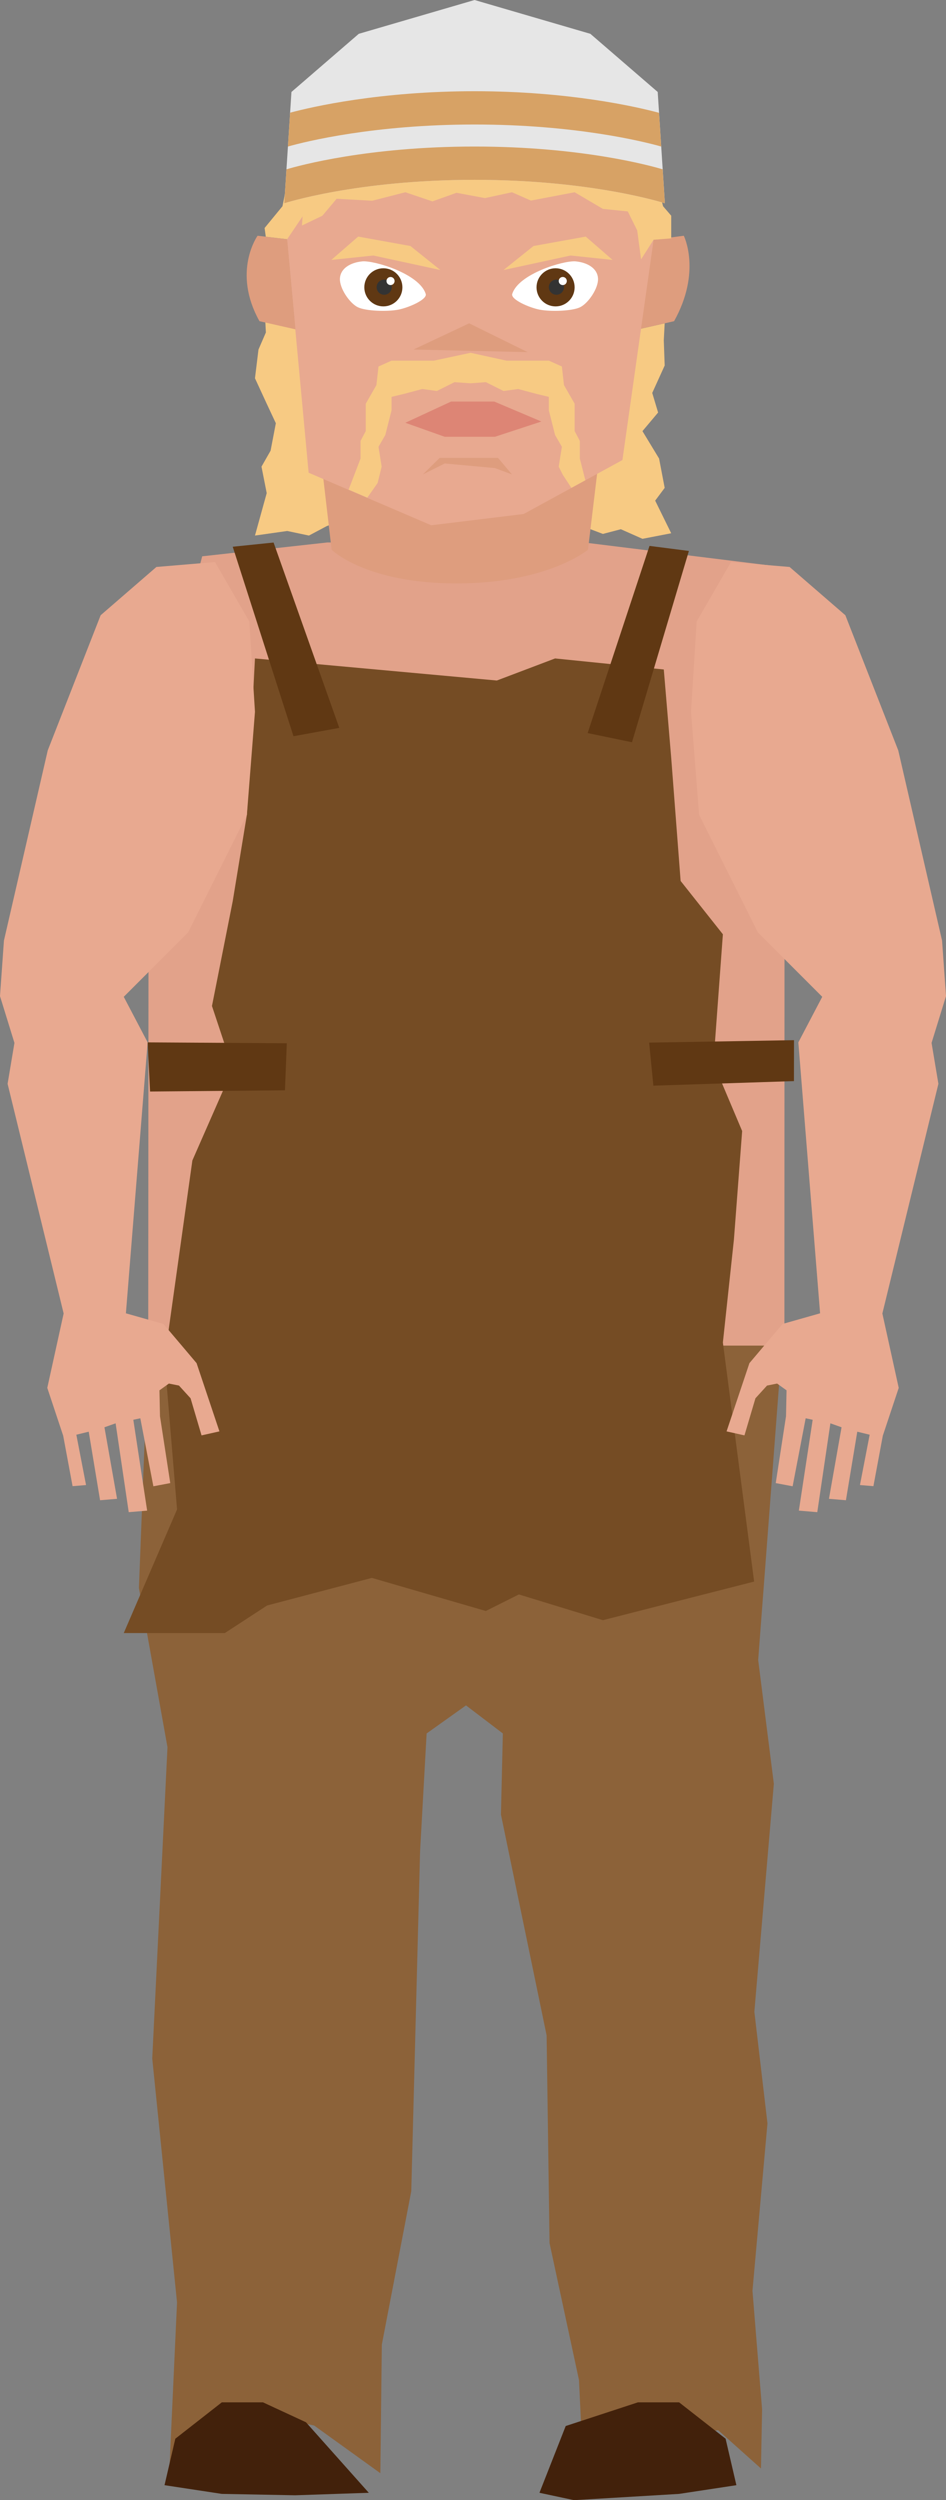 <?xml version="1.0" encoding="utf-8"?>
<!-- Generator: Adobe Illustrator 15.1.0, SVG Export Plug-In . SVG Version: 6.00 Build 0)  -->
<!DOCTYPE svg PUBLIC "-//W3C//DTD SVG 1.1//EN" "http://www.w3.org/Graphics/SVG/1.1/DTD/svg11.dtd">
<svg version="1.1" id="Calque_1" xmlns="http://www.w3.org/2000/svg" xmlns:xlink="http://www.w3.org/1999/xlink" x="0px" y="0px"
	 width="134.356px" height="354.884px" viewBox="0 0 134.356 354.884" enable-background="new 0 0 134.356 354.884"
	 xml:space="preserve">
<rect x="0" y="0" width="134.356" height="354.884" fill="#808080" stroke="none"/>
<g>
	<polygon fill="#F7CA83" points="43.531,45.261 51.536,72.729 46.411,74.675 43.875,76.02 40.793,75.37 36.212,76.02 37.88,69.997 
		37.138,66.237 38.43,63.973 39.177,60.075 37.88,57.304 36.212,53.691 36.711,49.615 37.762,47.192 37.636,44.781 	"/>
	<polygon fill="#F7CA83" points="90.623,46.749 80.501,73.842 85.626,75.788 88.176,75.121 91.245,76.482 95.328,75.693 
		93.051,71.062 94.402,69.252 93.607,65.087 91.245,61.196 93.467,58.555 92.634,55.776 94.402,51.884 94.275,48.306 94.402,45.894 
			"/>
	<path fill="#DE9D7E" d="M97.116,33.463c0,0,2.548,5.092-1.379,12.129l-5.114,1.157l2.196-12.713L97.116,33.463z"/>
	<polygon fill="#8C6239" points="108.078,350.389 101.999,344.957 86.202,346.879 82.859,351.059 82.23,337.832 78.05,318.397 
		77.633,288.908 71.148,257.571 71.417,246.055 66.185,242.071 60.592,246.055 59.663,262.769 58.411,311.024 54.229,332.807 
		54.021,351.059 44.626,344.296 37.32,342.648 30.555,344.957 24.062,350.389 25.143,326.82 21.623,292.194 23.787,248.008 
		19.729,225.404 21.069,191 111.068,191 107.681,235.623 109.906,253.194 107.138,285.554 109,301.398 106.87,325.16 
		108.236,341.991 	"/>
	<polygon fill="#E2A28A" points="111.406,191 21.052,191 21.11,108.127 28.716,78.965 46.47,77 82.918,77 112.214,80.62 
		111.426,108.229 	"/>
	<polygon fill="#42210B" points="41.93,354.192 52.379,353.837 43.454,343.826 37.354,341 31.501,341 24.901,346.161 
		23.366,352.758 31.501,353.994 	"/>
	<polygon fill="#42210B" points="81.522,354.884 76.616,353.837 80.345,344.36 90.597,341 96.452,341 103.052,346.161 
		104.586,352.758 96.452,353.994 	"/>
	<path fill="#DE9D7E" d="M44.978,59.864L47.1,78.036c0,0,4.809,4.78,17.738,4.78c12.931,0,18.67-4.78,18.67-4.78l2.119-17.599
		L44.978,59.864z"/>
	<polygon fill="#E8A990" points="41.354,23 40.441,30.634 43.834,67.101 61.247,74.559 74.375,72.959 88.401,65.301 93.102,32.121 
		91.73,23 	"/>
	<path fill="#DE9D7E" d="M36.583,33.463c0,0-3.66,5.092,0.267,12.129l5.116,1.157l-1.184-12.792L36.583,33.463z"/>
	<polygon fill="#DE9D7E" points="58.725,49.614 66.633,45.894 74.939,49.985 	"/>
	<g>
		<path fill="#FFFFFF" d="M72.75,41.728c0.865-2.855,7.335-4.79,9.021-4.626c1.69,0.165,3.089,1.005,3.162,2.42
			c0.074,1.416-1.398,3.524-2.533,4.083c-1.135,0.562-4.194,0.646-5.729,0.354C75.133,43.667,72.515,42.501,72.75,41.728z"/>
		<circle fill="#603813" cx="78.906" cy="40.785" r="2.706"/>
		<circle fill="#333333" cx="79.023" cy="40.764" r="1.076"/>
		<path fill="#FFFFFF" d="M80.501,39.89c0,0.319-0.256,0.576-0.574,0.576c-0.32,0-0.575-0.257-0.575-0.576
			c0-0.318,0.255-0.577,0.575-0.577C80.246,39.313,80.501,39.572,80.501,39.89z"/>
	</g>
	<polygon opacity="0.27" fill="#C1272D" points="57.566,60.011 63.162,62 70.287,62 76.893,59.833 70.199,57 64.063,57 	"/>
	<polygon fill="#DE9D7E" points="60.057,67.344 62.438,65 70.737,65 72.712,67.344 70.287,66.441 63.162,65.788 	"/>
	<polygon fill="#F7CA83" points="71.515,38.329 81.039,36.269 87.003,36.896 83.19,33.583 75.769,34.921 	"/>
	<polygon fill="#F7CA83" points="62.544,38.329 53.021,36.269 47.057,36.896 50.869,33.583 58.29,34.921 	"/>
	<path fill="#F7CA83" d="M93.102,21.449l-0.746-4.169l-8.754,0.694l-3.801-0.694l-6.084,0.694l-6.585,1.01l-6.585-1.01l-6.083-0.694
		l-3.8,0.694l-8.755-0.694l-0.415,2.641c0,0,1.112,0.903,1.112,1.319c0,0.417-1.25,1.877-1.25,1.877l-1.239,6.157l-2.538,3.09
		l0.169,1.235l3.035,0.356l2.192-3.242l-0.092,1.301l2.898-1.39l2.03-2.408l5.055,0.278l4.702-1.205l3.846,1.298l3.419-1.221
		l4.039,0.752l3.842-0.829l2.689,1.182l6.21-1.182l4.015,2.363l3.533,0.358l1.338,2.698l0.551,4.106l1.771-2.78l2.509-0.198v-3.217
		l-1.157-1.347c0,0-1.068-4.073-1.068-4.49S93.102,21.449,93.102,21.449z"/>
	<polygon fill="#F7CA83" points="82.35,65.087 82.35,62.585 81.612,61.188 81.612,57.304 80.099,54.664 79.801,52.023 77.947,51.19 
		74.939,51.19 71.927,51.19 66.831,50.078 61.63,51.19 58.62,51.19 55.611,51.19 53.757,52.023 53.458,54.664 51.947,57.304 
		51.947,61.188 51.208,62.585 51.208,65.087 49.515,69.5 52.169,70.641 53.63,68.562 54.207,66.237 53.757,63.419 54.722,61.751 
		55.611,58.241 55.611,56.331 57.357,55.914 59.963,55.22 62.047,55.497 64.549,54.247 66.831,54.409 69.009,54.247 71.511,55.497 
		73.595,55.22 76.201,55.914 77.947,56.331 77.947,58.241 78.836,61.751 79.801,63.419 79.352,66.237 79.927,67.388 81.15,69.252 
		83.135,68.169 	"/>
	<g>
		<path fill="#FFFFFF" d="M60.463,41.728c-0.866-2.855-7.334-4.79-9.021-4.626c-1.691,0.165-3.09,1.005-3.164,2.42
			c-0.074,1.416,1.399,3.524,2.534,4.083c1.135,0.562,4.195,0.646,5.729,0.354C58.08,43.667,60.698,42.501,60.463,41.728z"/>
		<circle fill="#603813" cx="54.447" cy="40.785" r="2.705"/>
		<circle fill="#333333" cx="54.565" cy="40.764" r="1.076"/>
		<circle fill="#FFFFFF" cx="55.467" cy="39.89" r="0.575"/>
	</g>
	<g>
		<g>
			<path fill="#E6E6E6" d="M93.411,13.055L83.846,4.8L67.401,0L50.956,4.8l-9.563,8.255l-1.019,15.801
				c0,0,10.245-3.331,27.028-3.331c16.783,0,27.028,3.331,27.028,3.331L93.411,13.055z"/>
			<path fill="#D7A265" d="M67.401,20.8c-15.167,0-24.964,2.712-26.718,3.236l-0.311,4.82c0,0,10.245-3.331,27.028-3.331
				c16.783,0,27.028,3.331,27.028,3.331l-0.312-4.82C92.366,23.512,82.566,20.8,67.401,20.8z"/>
		</g>
		<path fill="#D7A265" d="M67.401,17.673c14.247,0,23.952,2.401,26.51,3.127l-0.31-4.785c-3.155-0.852-12.773-3.067-26.2-3.067
			s-23.044,2.198-26.199,3.049l-0.31,4.803C43.449,20.074,53.154,17.673,67.401,17.673z"/>
	</g>
	<polygon fill="#754C24" points="36.212,93.463 70.563,96.596 78.835,93.463 94.275,95.029 95.328,107.559 96.666,125.047 
		102.668,132.616 101.325,150.891 105.405,160.545 104.235,175.946 102.668,190.562 107.106,224.495 85.626,229.977 73.696,226.322 
		68.997,228.672 52.814,223.974 37.936,227.889 31.932,231.804 17.576,231.804 25.146,214.258 23.37,192.912 27.322,164.722 
		33.053,151.671 30.105,142.796 33.053,127.918 35.064,115.65 	"/>
	<polygon fill="#603813" points="38.854,77.008 48.188,103.319 41.683,104.504 33.053,77.605 	"/>
	<polygon fill="#603813" points="40.736,148.085 40.471,154.764 21.313,154.937 20.97,147.959 	"/>
	<polygon fill="#603813" points="112.769,147.646 112.76,153.458 92.795,154.104 92.195,147.994 	"/>
	<polygon fill="#603813" points="92.247,77.488 83.461,104.056 89.758,105.36 97.84,78.205 	"/>
	<g>
		<polygon fill="#E8A990" points="0.559,133.514 6.782,106.512 14.295,87.33 22.213,80.478 30.536,79.779 35.411,88.215 
			36.212,101.033 35.064,115.65 26.712,132.355 17.576,141.491 20.97,147.959 17.881,186.417 23.208,187.928 25.75,190.925 
			27.919,193.491 31.165,203.176 28.625,203.745 27.066,198.48 25.419,196.674 23.987,196.388 22.646,197.351 22.722,201.027 
			24.181,210.517 21.783,210.97 19.929,201.316 18.934,201.529 20.899,214.426 18.283,214.644 16.42,202.032 14.833,202.595 
			16.625,212.749 14.213,212.951 12.601,203.221 10.842,203.651 12.221,210.795 10.308,210.953 8.975,203.793 6.715,197.003 
			9.039,186.442 1.079,153.841 2.051,148.035 0,141.395 		"/>
	</g>
	<g>
		<polygon fill="#E8A990" points="133.797,133.514 127.574,106.512 120.061,87.33 112.143,80.478 103.821,79.779 98.945,88.215 
			98.143,101.033 99.292,115.65 107.644,132.355 116.78,141.491 113.386,147.959 116.474,186.417 111.148,187.928 108.606,190.925 
			106.437,193.491 103.191,203.176 105.732,203.745 107.291,198.48 108.937,196.674 110.369,196.388 111.71,197.351 
			111.634,201.027 110.175,210.517 112.573,210.97 114.426,201.316 115.421,201.529 113.458,214.426 116.074,214.644 
			117.936,202.032 119.523,202.595 117.732,212.749 120.143,212.951 121.755,203.221 123.514,203.651 122.135,210.795 
			124.047,210.953 125.381,203.793 127.641,197.003 125.318,186.442 133.277,153.841 132.305,148.035 134.356,141.395 		"/>
	</g>
</g>
</svg>

